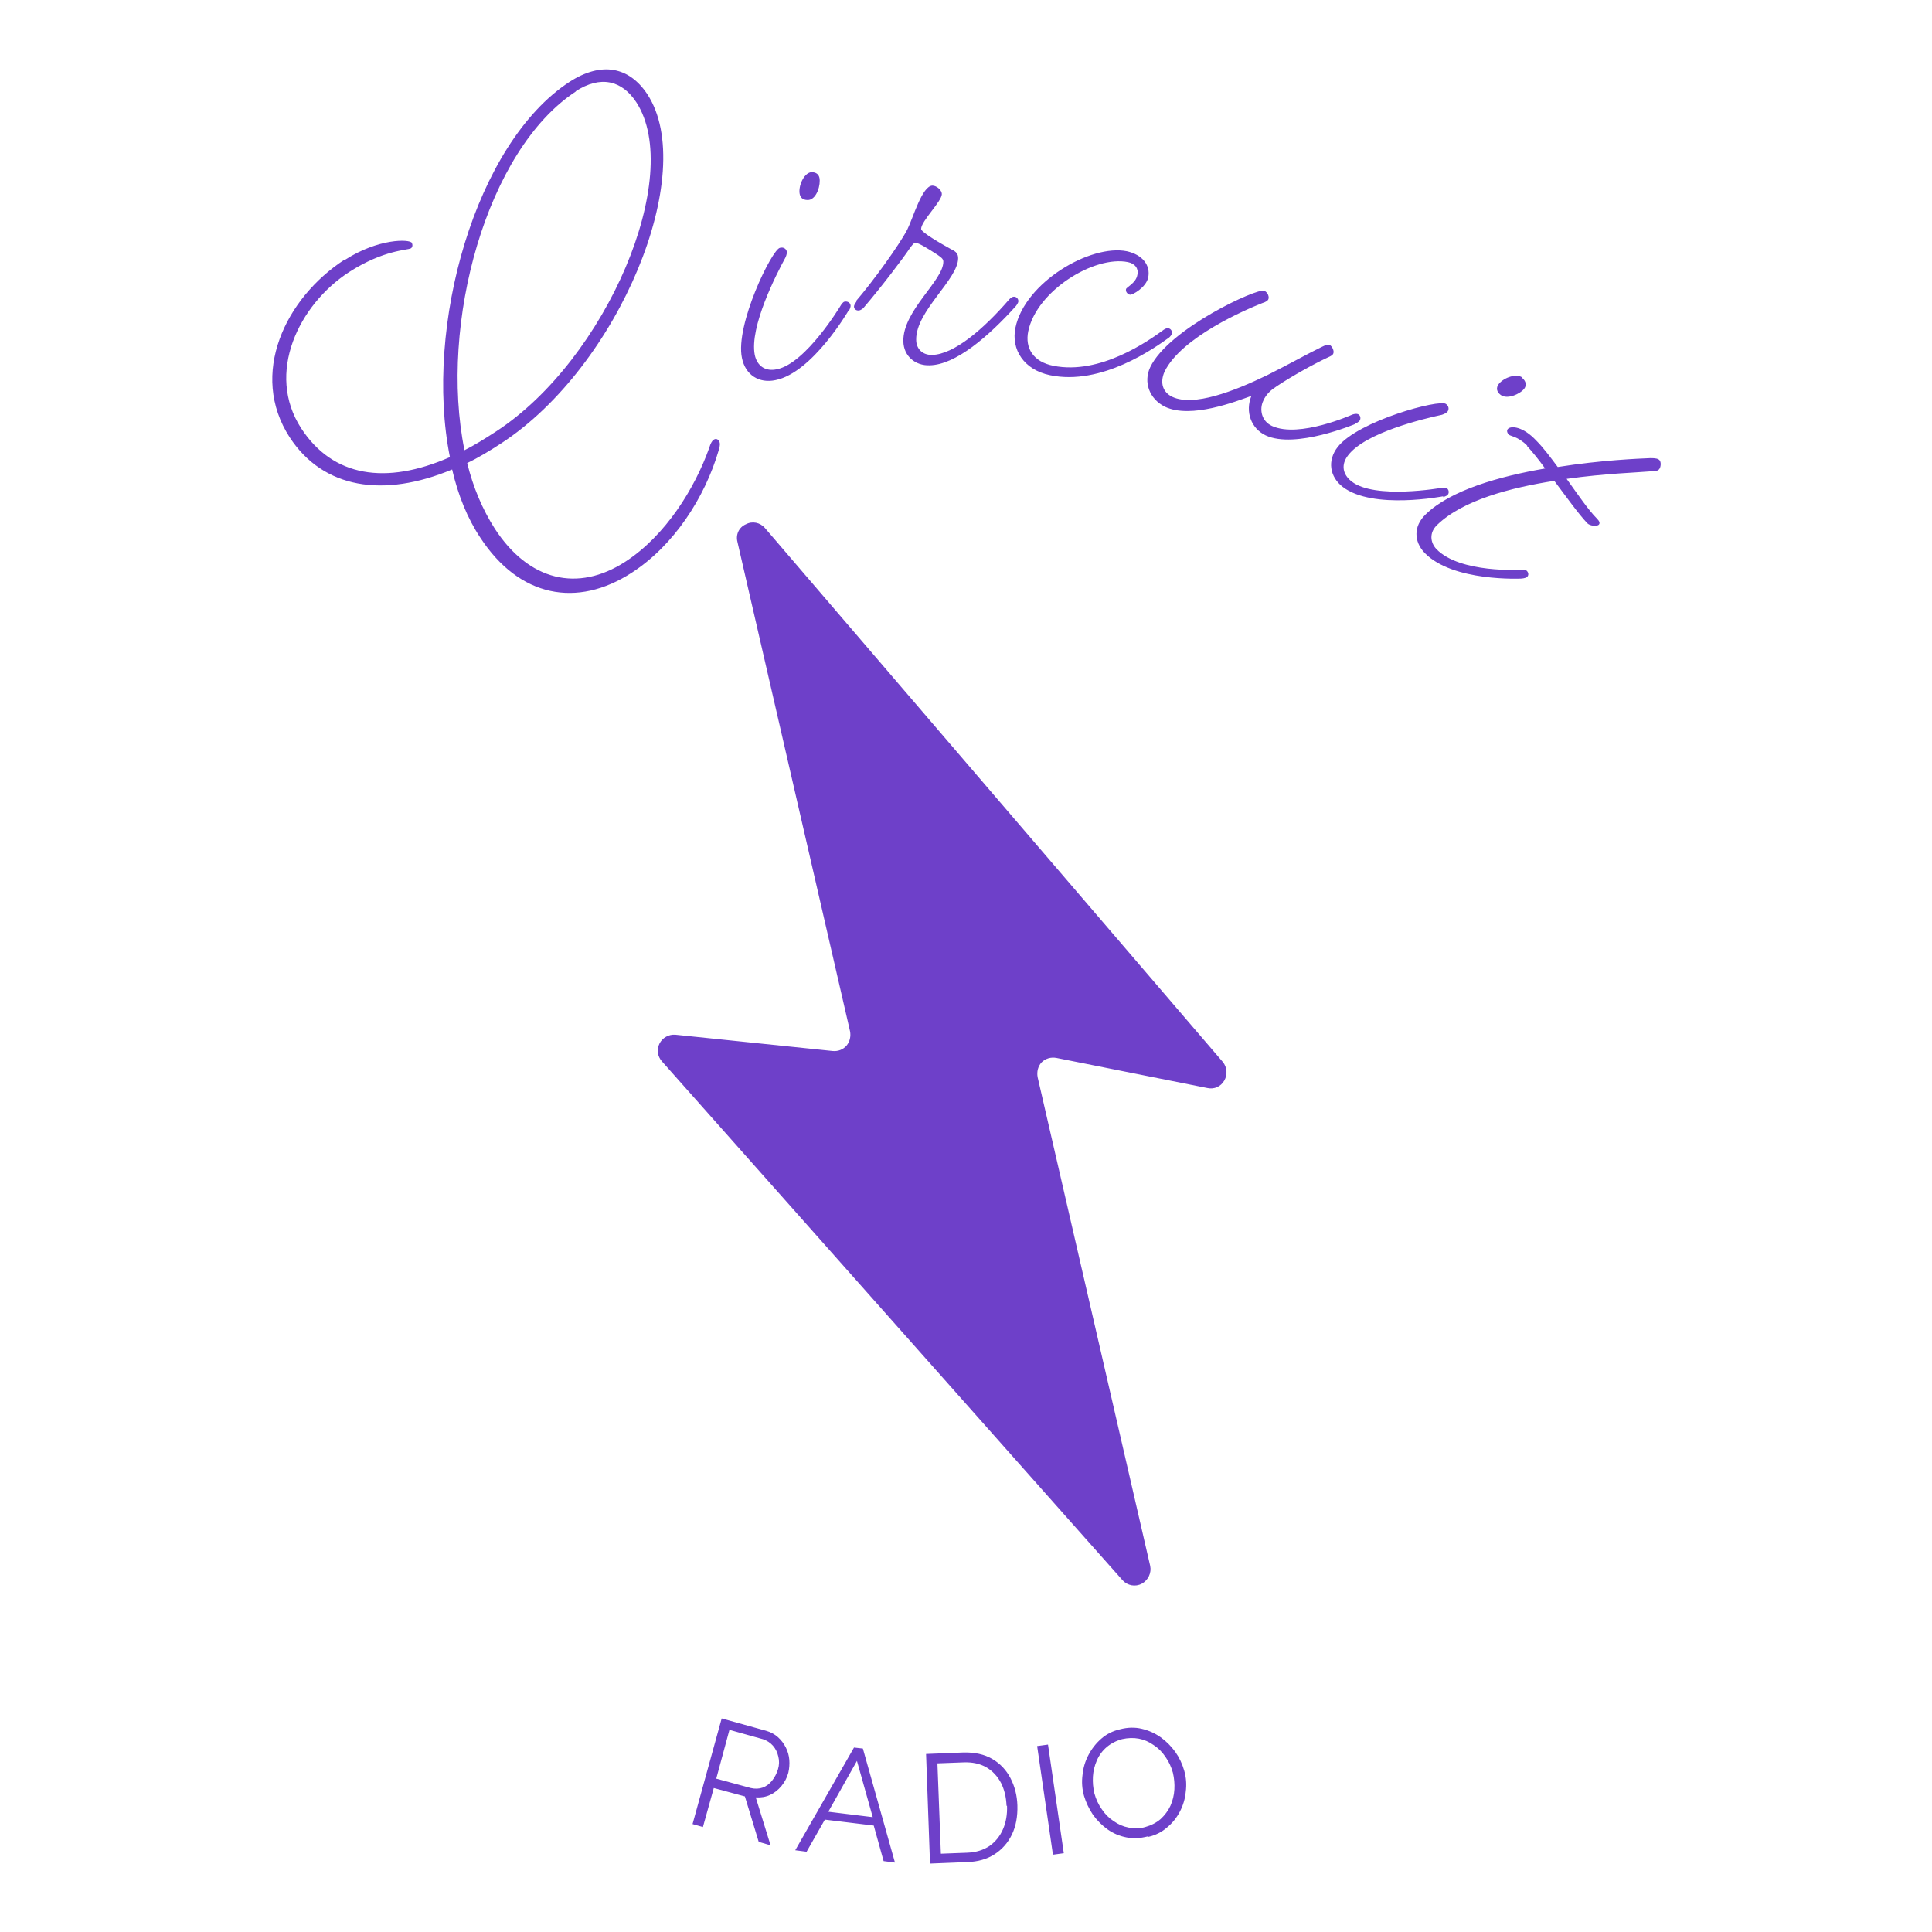 <?xml version="1.0" encoding="UTF-8" standalone="no"?>
<svg
   version="1.1"
   viewBox="0 0 100 100"
   id="svg28"
   sodipodi:docname="circuit-radio.svg"
   width="100"
   height="100"
   inkscape:version="1.2.2 (732a01da63, 2022-12-09)"
   xmlns:inkscape="http://www.inkscape.org/namespaces/inkscape"
   xmlns:sodipodi="http://sodipodi.sourceforge.net/DTD/sodipodi-0.dtd"
   xmlns="http://www.w3.org/2000/svg"
   xmlns:svg="http://www.w3.org/2000/svg"
   xmlns:rdf="http://www.w3.org/1999/02/22-rdf-syntax-ns#"
   xmlns:cc="http://creativecommons.org/ns#"
   xmlns:dc="http://purl.org/dc/elements/1.1/">
  <sodipodi:namedview
     pagecolor="#ffffff"
     bordercolor="#666666"
     borderopacity="1"
     objecttolerance="10"
     gridtolerance="10"
     guidetolerance="10"
     inkscape:pageopacity="0"
     inkscape:pageshadow="2"
     inkscape:window-width="1584"
     inkscape:window-height="861"
     id="namedview30"
     showgrid="false"
     inkscape:zoom="4"
     inkscape:cx="21.625"
     inkscape:cy="71.25"
     inkscape:window-x="0"
     inkscape:window-y="0"
     inkscape:window-maximized="0"
     inkscape:current-layer="g18"
     inkscape:showpageshadow="2"
     inkscape:pagecheckerboard="0"
     inkscape:deskcolor="#d1d1d1" />
  <g
     transform="matrix(25.552,0,0,25.552,34.288,27.877)"
     id="g18"
     style="opacity:1">
    <g
       id="g846"
       transform="translate(-0.01,-0.033)"
       style="fill:#6e40c9;fill-opacity:1">
      <g
         id="g6"
         style="fill:#6e40c9;fill-opacity:1">
        <path
           style="fill:#6e40c9;fill-rule:nonzero;fill-opacity:1"
           inkscape:connector-curvature="0"
           id="path4"
           d="m -0.634,-0.532 c -0.12,0.078 -0.194,0.232 -0.111,0.36 0.068,0.104 0.19,0.123 0.329,0.065 0.012,0.052 0.031,0.099 0.057,0.138 0.079,0.121 0.196,0.143 0.307,0.071 0.085,-0.055 0.148,-0.152 0.176,-0.248 0.003,-0.009 0.003,-0.015 4.8843e-4,-0.019 -0.003,-0.004 -0.007,-0.005 -0.011,-0.002 -0.003,0.002 -0.006,0.007 -0.009,0.017 -0.029,0.081 -0.088,0.177 -0.17,0.23 -0.096,0.062 -0.195,0.039 -0.264,-0.067 -0.025,-0.039 -0.044,-0.084 -0.056,-0.133 0.023,-0.011 0.046,-0.025 0.069,-0.04 0.239,-0.156 0.4,-0.548 0.296,-0.707 -0.037,-0.056 -0.093,-0.067 -0.158,-0.025 -0.19,0.124 -0.295,0.495 -0.242,0.76 -0.13,0.057 -0.237,0.04 -0.301,-0.058 -0.073,-0.112 -0.005,-0.251 0.097,-0.317 0.07,-0.045 0.118,-0.044 0.125,-0.048 0.003,-0.002 0.004,-0.006 0.002,-0.011 -0.005,-0.008 -0.068,-0.009 -0.135,0.034 z m 0.468,-0.341 c 0.051,-0.033 0.094,-0.022 0.123,0.022 0.097,0.149 -0.06,0.521 -0.284,0.667 -0.023,0.015 -0.044,0.028 -0.064,0.038 -0.052,-0.256 0.045,-0.609 0.226,-0.727 z m 0.554,0.444 c 0,0 0.004,-0.007 0.003,-0.011 -9.8999e-4,-0.005 -0.006,-0.008 -0.012,-0.007 -0.004,7.9199e-4 -0.008,0.008 -0.008,0.008 0,0 -0.07,0.117 -0.129,0.129 -0.023,0.005 -0.04,-0.006 -0.045,-0.029 -0.011,-0.057 0.044,-0.164 0.062,-0.197 0.003,-0.006 0.003,-0.01 0.003,-0.012 -0.001,-0.006 -0.007,-0.01 -0.014,-0.008 -0.016,0.003 -0.091,0.156 -0.077,0.223 0.007,0.035 0.035,0.052 0.068,0.045 0.075,-0.015 0.148,-0.141 0.148,-0.141 z m -0.078,-0.28 c -0.014,0.003 -0.025,0.028 -0.022,0.044 0.002,0.01 0.01,0.013 0.019,0.012 0.016,-0.003 0.024,-0.031 0.021,-0.045 -0.002,-0.009 -0.01,-0.012 -0.018,-0.011 z m 0.093,0.262 c 0,0 -0.005,0.006 -0.005,0.01 5.08e-5,0.004 0.003,0.008 0.009,0.008 0.005,-6.349e-5 0.01,-0.005 0.01,-0.005 0.036,-0.042 0.08,-0.1 0.094,-0.121 0.006,-0.008 0.008,-0.011 0.012,-0.011 0.006,-7.62e-5 0.024,0.011 0.044,0.024 0.007,0.005 0.012,0.008 0.012,0.014 4.8256e-4,0.038 -0.082,0.099 -0.081,0.161 3.9366e-4,0.031 0.025,0.05 0.053,0.049 0.053,-6.7305e-4 0.12,-0.059 0.175,-0.12 0,0 0.005,-0.006 0.005,-0.01 -6.349e-5,-0.005 -0.004,-0.009 -0.009,-0.009 -0.005,6.349e-5 -0.01,0.006 -0.01,0.006 -0.051,0.059 -0.111,0.111 -0.156,0.112 -0.019,2.4128e-4 -0.032,-0.012 -0.032,-0.031 -7.3654e-4,-0.058 0.085,-0.122 0.085,-0.165 -1.0159e-4,-0.008 -0.003,-0.013 -0.014,-0.018 -0.02,-0.011 -0.06,-0.034 -0.061,-0.041 -2.0318e-4,-0.016 0.042,-0.056 0.042,-0.071 -1.0159e-4,-0.008 -0.011,-0.017 -0.019,-0.017 -0.021,2.6668e-4 -0.039,0.065 -0.051,0.089 -0.016,0.031 -0.071,0.107 -0.104,0.145 z m 0.632,0.074 c 0,0 0.006,-0.005 0.007,-0.009 0.001,-0.005 -0.002,-0.01 -0.007,-0.011 -0.005,-0.001 -0.011,0.004 -0.011,0.004 -0.029,0.021 -0.127,0.091 -0.222,0.072 -0.041,-0.008 -0.058,-0.036 -0.051,-0.07 0.017,-0.082 0.134,-0.154 0.202,-0.14 0.015,0.003 0.022,0.014 0.019,0.026 -0.003,0.017 -0.023,0.025 -0.023,0.029 -0.001,0.005 0.003,0.01 0.008,0.011 0.005,0.001 0.033,-0.015 0.037,-0.035 0.005,-0.025 -0.012,-0.046 -0.043,-0.053 -0.074,-0.015 -0.207,0.063 -0.226,0.155 -0.009,0.044 0.017,0.085 0.07,0.096 0.105,0.022 0.213,-0.056 0.241,-0.076 z m 0.379,0.173 c 0,0 0.007,-0.003 0.009,-0.007 0.002,-0.005 2.67e-4,-0.01 -0.004,-0.012 -0.005,-0.002 -0.012,0.001 -0.012,0.001 0,0 -0.107,0.048 -0.162,0.023 -0.022,-0.01 -0.026,-0.034 -0.018,-0.051 0.006,-0.014 0.017,-0.023 0.028,-0.03 0.03,-0.02 0.075,-0.045 0.103,-0.058 0.007,-0.003 0.01,-0.005 0.011,-0.008 0.002,-0.005 -0.002,-0.014 -0.007,-0.017 -0.004,-0.002 -0.008,-3.0792e-4 -0.017,0.004 -0.027,0.013 -0.066,0.035 -0.11,0.057 -0.068,0.033 -0.149,0.064 -0.192,0.044 -0.019,-0.009 -0.026,-0.028 -0.016,-0.051 0.034,-0.07 0.165,-0.126 0.198,-0.139 0.007,-0.002 0.011,-0.005 0.012,-0.007 0.003,-0.005 -7.174e-4,-0.015 -0.008,-0.018 -0.014,-0.006 -0.194,0.077 -0.231,0.155 -0.014,0.03 -0.002,0.064 0.03,0.08 0.053,0.025 0.144,-0.011 0.175,-0.022 -0.013,0.032 -5.765e-4,0.066 0.029,0.08 0.06,0.028 0.181,-0.023 0.181,-0.023 z m 0.177,0.149 c 0,0 0.008,-0.002 0.01,-0.005 0.003,-0.004 0.002,-0.01 -0.002,-0.013 -0.003,-0.002 -0.011,-7.4989e-4 -0.011,-7.4989e-4 0,0 -0.135,0.024 -0.182,-0.013 -0.018,-0.014 -0.022,-0.034 -0.007,-0.053 0.035,-0.046 0.153,-0.074 0.19,-0.082 0.006,-0.002 0.009,-0.004 0.011,-0.006 0.004,-0.005 0.003,-0.012 -0.003,-0.016 -0.013,-0.01 -0.177,0.034 -0.219,0.087 -0.022,0.028 -0.016,0.061 0.01,0.081 0.061,0.047 0.204,0.019 0.204,0.019 z m 0.161,-0.242 c -0.011,-0.009 -0.037,-9.1644e-4 -0.048,0.013 -0.006,0.008 -0.004,0.016 0.004,0.022 0.013,0.01 0.04,-0.002 0.048,-0.013 0.005,-0.007 0.003,-0.015 -0.004,-0.021 z m 0.009,0.138 c 0.011,0.012 0.024,0.028 0.037,0.046 -0.093,0.016 -0.192,0.044 -0.242,0.093 -0.025,0.024 -0.024,0.055 -0.002,0.078 0.057,0.059 0.196,0.052 0.196,0.052 0,0 0.008,-5.4544e-4 0.011,-0.003 0.004,-0.003 0.004,-0.009 -4.28e-4,-0.013 -0.003,-0.003 -0.011,-0.002 -0.011,-0.002 0,0 -0.124,0.008 -0.172,-0.042 -0.012,-0.013 -0.015,-0.033 0.002,-0.049 0.052,-0.05 0.148,-0.075 0.237,-0.089 0.024,0.032 0.049,0.067 0.067,0.086 0.006,0.006 0.02,0.006 0.023,0.003 0.003,-0.003 0.002,-0.007 -0.004,-0.013 -0.017,-0.017 -0.038,-0.048 -0.061,-0.08 0.078,-0.011 0.147,-0.013 0.167,-0.015 0.013,-0.001 0.016,-3.6926e-4 0.02,-0.004 0.004,-0.004 0.005,-0.015 0.001,-0.019 -0.003,-0.003 -0.008,-0.004 -0.018,-0.004 -0.023,9.4408e-4 -0.1,0.004 -0.188,0.018 -0.015,-0.02 -0.029,-0.039 -0.043,-0.053 -0.028,-0.03 -0.051,-0.03 -0.057,-0.025 -0.004,0.003 -0.003,0.008 4.574e-4,0.012 0.003,0.004 0.018,0.003 0.038,0.023 z" />
      </g>
      <g
         id="g10"
         style="fill:#6e40c9;fill-opacity:1">
        <path
           style="fill:#6e40c9;fill-rule:nonzero;fill-opacity:1"
           inkscape:connector-curvature="0"
           id="path8"
           d="m 0.071,2.637 0.059,-0.214 0.09,0.025 q 0.014,0.004 0.024,0.013 0.01,0.009 0.016,0.021 0.006,0.012 0.007,0.025 0.001,0.013 -0.002,0.026 -0.004,0.015 -0.014,0.027 -0.01,0.012 -0.023,0.018 -0.013,0.006 -0.029,0.005 l 0.03,0.097 -0.024,-0.007 L 0.177,2.581 0.114,2.564 0.092,2.643 Z m 0.048,-0.092 0.07,0.019 q 0.013,0.003 0.024,-8.809e-4 0.011,-0.004 0.019,-0.014 0.008,-0.01 0.012,-0.023 0.004,-0.013 7.1231e-4,-0.026 -0.003,-0.013 -0.011,-0.022 -0.008,-0.009 -0.02,-0.013 l -0.068,-0.019 z m 0.279,-0.063 0.018,0.002 0.065,0.231 -0.023,-0.003 -0.02,-0.072 -0.099,-0.012 -0.037,0.065 -0.023,-0.003 z M 0.436,2.623 0.404,2.509 0.346,2.612 Z m 0.116,0.094 -0.008,-0.222 0.075,-0.003 q 0.035,-0.001 0.059,0.013 0.024,0.014 0.037,0.039 0.013,0.025 0.014,0.055 0.001,0.034 -0.011,0.059 -0.012,0.025 -0.035,0.04 -0.023,0.015 -0.056,0.016 z M 0.707,2.6 Q 0.706,2.574 0.696,2.554 0.685,2.533 0.666,2.522 0.647,2.511 0.62,2.512 l -0.053,0.002 0.007,0.183 0.053,-0.002 q 0.027,-9.928e-4 0.046,-0.014 0.018,-0.013 0.027,-0.034 0.009,-0.021 0.008,-0.047 z m 0.094,0.099 -0.032,-0.22 0.022,-0.003 0.032,0.22 z m 0.192,-0.037 q -0.023,0.006 -0.043,0.002 -0.021,-0.004 -0.038,-0.016 -0.017,-0.012 -0.03,-0.03 -0.012,-0.018 -0.018,-0.038 -0.006,-0.021 -0.003,-0.043 0.002,-0.021 0.012,-0.04 0.01,-0.019 0.026,-0.033 0.016,-0.014 0.038,-0.019 0.023,-0.006 0.044,-0.001 0.021,0.005 0.038,0.017 0.017,0.012 0.03,0.03 0.012,0.017 0.018,0.038 0.006,0.021 0.003,0.043 -0.002,0.021 -0.012,0.04 -0.01,0.019 -0.026,0.032 -0.016,0.014 -0.038,0.019 z M 0.885,2.575 q 0.005,0.018 0.015,0.032 0.01,0.015 0.024,0.024 0.014,0.01 0.03,0.013 0.017,0.004 0.034,-0.001 0.018,-0.005 0.031,-0.016 0.013,-0.012 0.02,-0.027 0.007,-0.016 0.008,-0.033 0.001,-0.017 -0.003,-0.034 -0.005,-0.018 -0.015,-0.032 -0.01,-0.015 -0.024,-0.024 -0.014,-0.01 -0.03,-0.013 -0.016,-0.003 -0.034,0.001 -0.018,0.005 -0.031,0.016 -0.013,0.011 -0.02,0.027 -0.007,0.016 -0.008,0.033 -0.001,0.017 0.003,0.034 z" />
      </g>
      <g
         id="g16"
         clip-path="url(#SvgjsClipPath1003)"
         style="fill:#6e40c9;fill-opacity:1">
        <g
           id="g14"
           clip-path="url(#SvgjsClipPath1000)"
           style="fill:#6e40c9;fill-opacity:1">
          <path
             style="fill:#6e40c9;fill-rule:nonzero;fill-opacity:1"
             inkscape:connector-curvature="0"
             id="path12"
             d="m 0.77,1.124 c -0.002,-0.011 6.6336e-4,-0.022 0.008,-0.03 0.008,-0.008 0.019,-0.011 0.03,-0.009 L 1.114,1.146 c 0.014,0.003 0.027,-0.003 0.034,-0.015 0.007,-0.012 0.006,-0.027 -0.003,-0.038 L 0.218,0.012 C 0.208,1.5249851e-4 0.192,-0.003 0.179,0.004 0.165,0.01 0.158,0.025 0.162,0.04 L 0.39,1.031 c 0.002,0.01 -3.6049e-4,0.021 -0.007,0.029 -0.007,0.008 -0.017,0.012 -0.028,0.011 L 0.036,1.038 c -0.013,-0.001 -0.026,0.006 -0.032,0.018 -0.006,0.012 -0.004,0.026 0.005,0.036 L 0.942,2.143 c 0.01,0.011 0.026,0.014 0.039,0.007 0.013,-0.007 0.02,-0.022 0.017,-0.036 z" />
        </g>
      </g>
    </g>
  </g>
  <defs
     id="defs26">
    <clipPath
       id="SvgjsClipPath1003">
      <path
         d="M 0,0 H 1.153 V 2.154 H 0 Z"
         id="path20"
         inkscape:connector-curvature="0" />
    </clipPath>
    <clipPath
       id="SvgjsClipPath1000">
      <path
         d="M 0,0 H 1.153 V 2.154 H 0 Z"
         id="path23"
         inkscape:connector-curvature="0" />
    </clipPath>
  </defs>
</svg>
